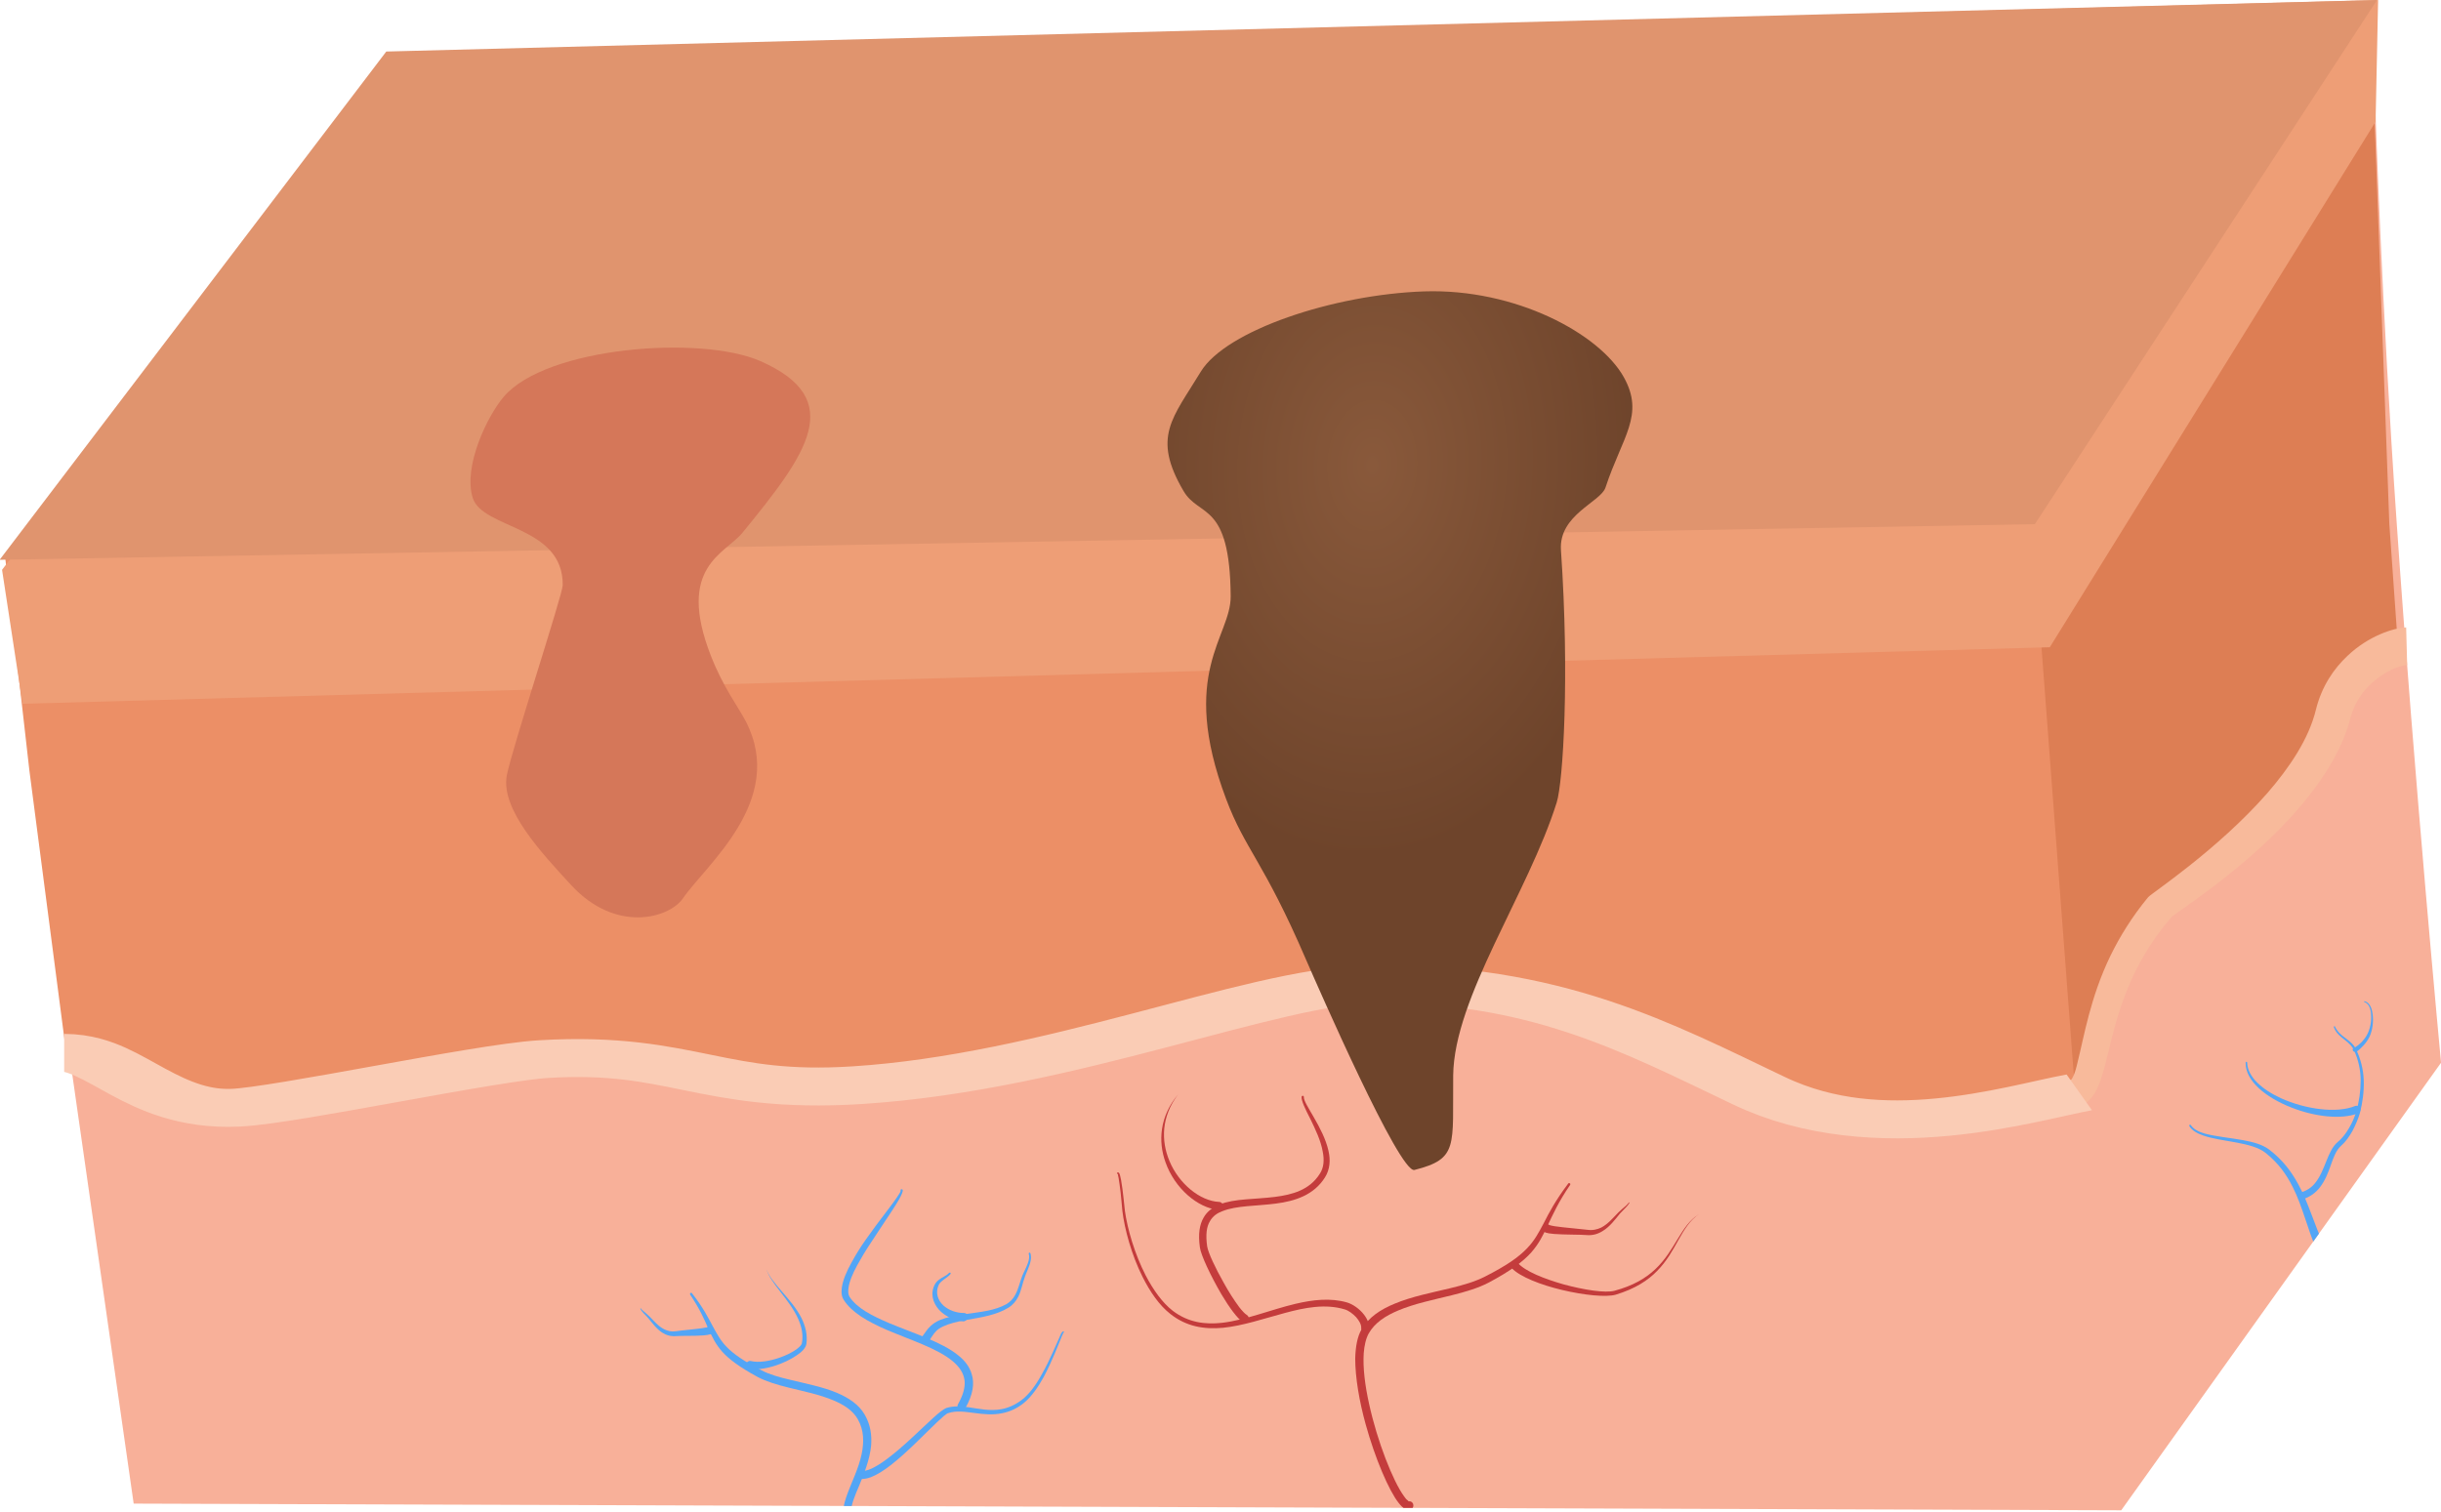 <?xml version="1.0" encoding="utf-8"?>
<!-- Generator: Adobe Illustrator 25.0.1, SVG Export Plug-In . SVG Version: 6.00 Build 0)  -->
<svg version="1.1" id="Layer_1" xmlns:serif="http://www.serif.com/"
	 xmlns="http://www.w3.org/2000/svg" xmlns:xlink="http://www.w3.org/1999/xlink" x="0px" y="0px" viewBox="0 0 876.2 542.9"
	 style="enable-background:new 0 0 876.2 542.9;" xml:space="preserve">
<style type="text/css">
	.st0{fill-rule:evenodd;clip-rule:evenodd;fill:#F8B099;}
	.st1{clip-path:url(#SVGID_2_);}
	.st2{fill-rule:evenodd;clip-rule:evenodd;fill:#C43C3C;}
	.st3{fill-rule:evenodd;clip-rule:evenodd;fill:#52A5F6;}
	.st4{fill-rule:evenodd;clip-rule:evenodd;fill:#EC8F66;}
	.st5{fill-rule:evenodd;clip-rule:evenodd;fill:#DD7E54;}
	.st6{fill-rule:evenodd;clip-rule:evenodd;fill:#F8BA9B;}
	.st7{fill:none;stroke:#FACCB5;stroke-width:23.25;stroke-linejoin:round;stroke-miterlimit:1.5;}
	.st8{fill-rule:evenodd;clip-rule:evenodd;fill:#EE9E76;}
	.st9{fill-rule:evenodd;clip-rule:evenodd;fill:#E0946E;}
	.st10{fill-rule:evenodd;clip-rule:evenodd;fill:url(#SVGID_3_);}
	.st11{fill-rule:evenodd;clip-rule:evenodd;fill:#D57759;}
	.st12{fill:none;}
</style>
<g transform="matrix(1.131,0,0,1,-290.977,-119.719)">
	<path class="st0" d="M279.2,497.5l20.5,162.1l630.8,2.4L1032,501.3c0,0-8.5-101.8-14.1-194.3c-4.7-76.7-6.7-147.2-6.7-147"/>
	<g>
		<defs>
			<path id="SVGID_1_" d="M279.2,497.5l20.5,162.1l630.8,2.4L1032,501.3c0,0-8.5-101.8-14.1-194.3c-4.7-76.7-6.7-147.2-6.7-147"/>
		</defs>
		<clipPath id="SVGID_2_">
			<use xlink:href="#SVGID_1_"  style="overflow:visible;"/>
		</clipPath>
		<g class="st1">
			<g transform="matrix(1,0,0,1,-105.913,-2.026)">
				<path class="st2" d="M810.3,660.8c0.6-0.1,1.2,0.3,1.4,1c0.2,0.8-0.1,1.6-0.8,1.8c-0.5,0.2-1.2,0.2-1.9-0.2
					c-0.6-0.3-1.2-1-1.9-2c-3.1-4.4-7.5-16-10.5-28.3c-2-8.2-3.3-16.7-3.3-23.6c0.1-4.3,0.7-7.9,2-10.4c2.2-4.3,6-7.2,10.6-9.3
					c5.3-2.5,11.6-3.9,17.5-5.5c4.1-1.1,8-2.4,11.1-4.2c6.8-3.9,10.7-7,13.3-10.1c2.4-2.8,3.7-5.6,5.3-9c1.7-3.8,3.8-8.3,7.8-14.3
					c0.1-0.2,0.3-0.2,0.5-0.1s0.2,0.4,0.1,0.6c-3.7,6.1-5.5,10.7-7.1,14.5c-1.5,3.6-2.8,6.6-5.2,9.7c-2.6,3.3-6.6,6.7-13.6,10.9
					c-3.2,1.9-7.3,3.3-11.6,4.5c-5.7,1.6-11.9,3-17.1,5.5c-4,1.9-7.4,4.4-9.3,8.2c-0.9,1.8-1.4,4.3-1.6,7.1
					c-0.3,5.2,0.4,11.6,1.7,18.2c2.6,13.5,7.6,27.8,11.1,33.2c0.4,0.7,0.8,1.2,1.2,1.5c0.1,0.1,0.1,0.1,0.2,0.2c0,0-0.1,0-0.1,0
					C810.2,660.8,810.2,660.8,810.3,660.8l-0.1,0C810.3,660.8,810.3,660.8,810.3,660.8C810.3,660.8,810.3,660.8,810.3,660.8
					C810.3,660.8,810.3,660.8,810.3,660.8C810.3,660.8,810.3,660.8,810.3,660.8z"/>
				<path class="st2" d="M717.9,543.3c-0.1,0-0.2-0.2-0.2-0.3c0-0.2,0.2-0.3,0.3-0.3c0.1,0,0.3,0.1,0.4,0.3c0.2,0.4,0.4,1.3,0.6,2.5
					c0.6,3.7,1.1,10.2,1.2,11c0.8,6.5,3.1,15.5,6.6,23.2c2.4,5.2,5.3,9.8,8.6,12.7c4.9,4.2,10.2,5,15.7,4.3c7.5-1,15.4-4.7,23.2-6.8
					c5.6-1.5,11.2-2.2,16.4-0.5c1.8,0.6,4,2.3,5.4,4.4c1.1,1.6,1.7,3.4,1.7,5.1c0,0.8-0.7,1.4-1.4,1.3c-0.7-0.1-1.2-0.7-1.2-1.5
					c0.1-1.4-0.7-2.8-1.6-4c-1.1-1.3-2.4-2.4-3.6-2.8c-6.1-2.1-12.6-0.7-19.1,1.3c-6.6,2-13.3,4.6-19.6,5.3
					c-5.9,0.6-11.6-0.4-16.7-5c-3.5-3.1-6.4-7.9-8.8-13.3c-3.5-7.9-5.7-17.1-6.4-23.7c-0.1-0.7-0.4-5.9-0.9-9.6
					c-0.2-1.4-0.3-2.5-0.5-3.2C718.1,543.5,718,543.3,717.9,543.3z"/>
				<path class="st2" d="M843,577.1c2.6,3.1,9.2,6,15.9,7.8c7,1.9,14.1,2.7,17.1,1.7c6.1-2.1,10.2-5.1,13.1-8.5
					c6.3-7.2,7.5-16,13.3-20.4c-5.9,4.1-7.4,12.9-13.9,19.8c-3,3.2-7,5.9-12.9,7.7c-2.9,0.9-9.7-0.3-16.2-2.3
					c-6.2-2-12.2-4.7-14.5-7.7c-0.5-0.6-1.3-0.6-1.8-0.1C842.6,575.6,842.6,576.6,843,577.1z"/>
				<path class="st2" d="M854.9,561.6c0.8,0.3,2.4,0.6,4.3,0.8c3,0.4,6.4,0.7,7.7,0.9c1.7,0.3,3.2-0.1,4.5-0.8
					c2.2-1.3,3.9-3.7,5.5-5.5c0.7-0.8,1.6-1.6,2.4-2.4c0.3-0.4,0.6-0.7,0.9-1.1c0-0.1,0.1-0.1,0.1,0c0,0,0.1,0.1,0,0.2
					c-0.2,0.4-0.5,0.8-0.8,1.2c-0.7,0.9-1.5,1.7-2.2,2.6c-1.5,2.1-3.2,4.7-5.4,6.2c-1.5,1.1-3.2,1.7-5.2,1.5
					c-1.7-0.2-7.1-0.1-10.3-0.4c-1.2-0.1-2.2-0.3-2.7-0.5c-0.3-0.2-0.5-0.4-0.7-0.5c-0.4-0.6-0.4-1.5,0.2-2
					C853.7,561.1,854.4,561.1,854.9,561.6z"/>
				<path class="st2" d="M758.9,593.9c-0.6-0.4-1.5-1.5-2.4-2.8c-1.5-2.3-3.3-5.4-4.9-8.7c-2.7-5.4-5-10.9-5.3-13.2
					c-0.5-4.1-0.2-7,0.9-9c0.9-1.8,2.3-2.9,4-3.6c4.4-2,10.8-1.8,16.9-2.7c6.2-0.9,12.1-3.1,15.6-9.4c1.6-2.9,1.8-6.2,1.1-9.6
					c-0.8-4.1-2.8-8.4-4.6-11.9c-1.7-3.4-3.3-6.1-3.2-7.4c0-0.2-0.1-0.4-0.3-0.4c-0.2,0-0.4,0.1-0.4,0.3c-0.2,1.3,1.1,4.4,2.8,8.1
					c1.5,3.5,3.3,7.7,3.9,11.7c0.5,2.9,0.4,5.7-1,8c-3.2,5.7-8.6,7.4-14.2,8.2c-6.3,0.9-12.9,0.6-17.5,2.7c-2.2,1-4,2.5-5.1,4.7
					c-1.3,2.5-1.8,5.9-1.2,10.7c0.3,2.8,3.5,10.4,6.8,16.8c2.5,4.8,5.2,8.9,6.8,10c0.6,0.4,1.4,0.2,1.8-0.5
					C759.7,595.2,759.5,594.3,758.9,593.9z"/>
				<path class="st2" d="M750.1,553.3c-6-0.3-12.8-6.5-15.8-14.8c-2.6-7.1-2.6-15.8,2.8-23.8c-5.9,7.9-6.4,16.9-4,24.4
					c2.9,9.3,10.2,16.4,16.9,17.1c0.7,0.1,1.3-0.5,1.4-1.3C751.4,554,750.8,553.3,750.1,553.3z"/>
			</g>
			<g transform="matrix(-0.836,0,0,0.836,2712.11,308.864)">
				<path class="st3" d="M2613.3,422.6c-0.1-2.8-1.4-6.4-3-10.6c-1.9-5.3-4.1-11.3-4.6-17.4c-0.3-4.4,0.2-8.9,2.4-13.2
					c2.2-4.4,6.1-7.3,10.7-9.5c5.3-2.5,11.7-3.9,17.5-5.5c4.1-1.1,8-2.3,11-4.1c6.7-3.9,10.6-7,13.2-10c2.4-2.8,3.7-5.6,5.3-8.9
					c1.8-3.8,3.8-8.3,7.9-14.2c0.1-0.2,0.4-0.3,0.6-0.1c0.2,0.2,0.2,0.5,0.1,0.7c-3.7,6.2-5.4,10.7-6.9,14.6
					c-1.5,3.7-2.8,6.7-5.2,9.8c-2.6,3.3-6.6,6.7-13.6,11c-3.2,1.9-7.3,3.3-11.6,4.5c-5.7,1.6-11.9,3-17.1,5.5c-4,1.9-7.3,4.3-9.2,8
					c-2.5,4.9-2.4,10.1-1.5,15.1c1.1,5.9,3.6,11.6,5.2,16.4c1,3,1.7,5.7,1.8,7.9c0,1-0.7,1.8-1.5,1.8S2613.3,423.5,2613.3,422.6z"/>
				<path class="st3" d="M2532.7,346.2c0,0,0.1,0.1,0.1,0.2c0.1,0.3,0.3,0.8,0.6,1.5c1.2,3.3,3.6,10.5,6.7,17.1
					c2.2,4.5,4.7,8.6,7.5,11.2c2.8,2.6,5.6,3.9,8.3,4.5c3.7,0.9,7.3,0.4,10.7-0.1c3.5-0.5,6.8-1.1,9.9,0.1c0.8,0.3,2.2,1.8,4.2,3.9
					c4.5,4.8,11.1,12.7,17.3,18.2c2.8,2.5,5.5,4.4,7.8,5.4c1.7,0.7,3.2,0.9,4.5,0.7c0.8-0.2,1.4-1.1,1.2-2c-0.2-0.9-0.9-1.6-1.8-1.4
					c-1.1,0.2-2.5-0.2-4-0.9c-1.9-1-4-2.5-6.1-4.3c-6.2-5.2-12.9-12.9-17.4-17.5c-2.3-2.4-4.1-3.9-5-4.3c-2.8-1-5.7-0.8-8.7-0.3
					c-3.8,0.6-7.8,1.7-12.2,0.8c-2.5-0.5-5.1-1.7-7.8-4c-2.8-2.4-5.3-6.3-7.4-10.6c-3.3-6.5-5.8-13.6-7.1-16.8
					c-0.3-0.9-0.6-1.5-0.8-1.7c-0.1-0.2-0.3-0.3-0.4-0.3c-0.2,0-0.3,0.1-0.4,0.3C2532.5,345.9,2532.6,346.1,2532.7,346.2z"/>
				<g transform="matrix(-0.381,-0.49,-0.867,0.674,3757.52,1366.21)">
					<path class="st3" d="M2370.9,233.1c2.5,2.9,8.3,5.6,14.7,7.5c4.6,1.4,9.4,2.3,13.2,2.7c3,0.3,5.6,0.1,7.1-0.4
						c5.6-1.9,9.5-4.6,12.4-7.6c6.9-7.3,7.6-16.7,13.6-21.3c-6.3,4.4-7.9,13.7-15.5,20.8c-2.9,2.7-6.6,5.1-11.8,6.7
						c-1.1,0.3-2.8,0.2-4.8,0c-3.5-0.4-7.7-1.4-11.8-2.8c-5.3-1.8-10.3-4.3-12.2-6.9c-0.6-0.7-2.1-0.9-3.5-0.6
						C2370.9,231.5,2370.3,232.4,2370.9,233.1z"/>
				</g>
				<path class="st3" d="M2668,343.8c-0.6-0.5-1.4-0.5-1.9,0c-0.7,0.6-0.7,1.7-0.2,2.4c0.2,0.2,0.4,0.5,0.8,0.6
					c0.5,0.2,1.5,0.4,2.7,0.5c3.2,0.3,8.6,0.1,10.3,0.3c2.1,0.2,3.8-0.4,5.3-1.5c2.2-1.6,3.8-4.2,5.4-6.3c0.6-0.9,1.5-1.7,2.1-2.6
					c0.3-0.4,0.6-0.8,0.8-1.3c0-0.1,0-0.2,0-0.2c-0.1,0-0.1,0-0.2,0c-0.2,0.4-0.6,0.8-0.9,1.1c-0.8,0.8-1.7,1.6-2.4,2.4
					c-1.6,1.8-3.3,4.2-5.6,5.5c-1.3,0.7-2.7,1.1-4.4,0.8c-1.9-0.4-8.6-0.9-11.4-1.6C2668.3,344,2668.1,343.9,2668,343.8z"/>
				<path class="st3" d="M2569.9,378.5c-2.9-5.8-3.5-10.6-2.4-14.5c0.8-3.2,2.6-5.9,5.2-8.2c6.2-5.7,16.9-9.4,26.2-13.8
					c6.4-3.1,12.2-6.4,15-11.3c0.5-0.9,0.6-2.2,0.4-3.7c-0.3-2.8-1.6-6.3-3.4-10c-1.5-3.1-3.2-6.3-5.1-9.5c-1.2-2.1-2.4-4.2-3.6-6.2
					c-3-5.1-5.7-9.6-7.2-12.6c-0.9-1.9-1.4-3.2-1.3-3.8c0-0.3,0.3-0.4,0.5-0.4c0.2,0,0.4,0.3,0.3,0.5c-0.1,0.5,0.5,1.5,1.4,3
					c1.7,2.9,4.7,7.1,7.9,12c1.3,2,2.6,4,3.9,6.1c2,3.2,3.8,6.5,5.3,9.6c2,4,3.4,7.8,3.8,10.9c0.3,2.3,0.1,4.2-0.8,5.6
					c-3,5.3-9.1,9.2-16,12.6c-9,4.4-19.4,8-25.3,13.6c-2.5,2.4-4.2,5.1-4.5,8.5c-0.2,2.8,0.6,6.1,2.5,9.9c0.4,0.8,0.2,1.9-0.6,2.4
					C2571.3,379.6,2570.3,379.4,2569.9,378.5z"/>
				<g transform="matrix(-1,0,0,1,2862.34,-29.827)">
					<path class="st3" d="M278.2,380.2c1.2-1.9,1.9-3.5,3.1-4.9c0.7-0.8,1.5-1.4,2.6-2c5.2-2.7,11.6-3,17.4-4.7
						c2.7-0.8,5.2-1.8,7.5-3.4c1.7-1.2,2.9-2.9,3.7-4.7c1.2-2.7,1.6-5.8,2.5-8.5c0.6-2,1.8-4.5,2.2-6.9c0.2-1.1,0.2-2.3-0.1-3.3
						c-0.1-0.2-0.2-0.3-0.4-0.2c-0.2,0.1-0.3,0.3-0.2,0.5c0.3,1.2,0.1,2.5-0.3,3.8c-0.6,2-1.6,4-2.2,5.7c-0.9,2.6-1.4,5.6-2.7,8.2
						c-0.7,1.5-1.8,2.9-3.3,3.9c-2.2,1.4-4.6,2.2-7.1,2.8c-6,1.4-12.6,1.5-18.1,4c-1.5,0.7-2.6,1.6-3.5,2.5
						c-1.4,1.4-2.2,3.1-3.6,5.1c-0.5,0.8-0.4,1.9,0.3,2.4C276.7,381.1,277.7,381,278.2,380.2z"/>
				</g>
				<g transform="matrix(-1,0,0,1,2862.34,-29.827)">
					<path class="st3" d="M291.9,367.5c-3,0-5.8-1.2-7.8-3.2c-2.1-2.2-3.1-5.4-1.9-8.6c0.2-0.6,0.6-1.2,1-1.6
						c1.2-1.3,2.8-2.1,3.6-3.4c0.1-0.2,0.1-0.4-0.1-0.5c-0.1-0.1-0.3-0.1-0.5,0.1c-0.9,1.2-2.6,1.8-3.8,2.9
						c-0.6,0.5-1.1,1.1-1.5,1.9c-1.9,3.9-0.9,7.9,1.5,11c2.2,2.7,5.6,4.6,9.2,5c0.8,0,1.6-0.7,1.6-1.7
						C293.4,368.3,292.8,367.5,291.9,367.5z"/>
				</g>
			</g>
			<g transform="matrix(1.217,0,0,1.109,-484.209,-164.894)">
				<path class="st3" d="M1215.4,659.9c-2.6-6.6-4-13.6-6.8-19.9c-1.8-4.1-4.1-7.9-7.6-11.2c-1.7-1.6-4.1-2.4-6.7-3
					c-3.5-0.8-7.4-1.2-10.2-2.2c-1.6-0.6-2.8-1.4-3.5-2.7c-0.1-0.1-0.2-0.2-0.3-0.1c-0.1,0.1-0.1,0.3-0.1,0.4c0.7,1.4,2,2.4,3.7,3.1
					c4.8,2.1,12.7,2,16.3,5.7c3.3,3.3,5.4,7,7,11c2.6,6.4,3.8,13.5,6.2,20.2c0.2,0.7,0.9,0.9,1.4,0.6
					C1215.4,661.4,1215.6,660.6,1215.4,659.9z"/>
			</g>
			<g transform="matrix(1.217,0,0,1.109,-484.209,-164.894)">
				<path class="st3" d="M1209.6,645c2.1-0.8,3.6-2.2,4.7-4c1.3-2.1,2.1-4.6,2.8-7.1c0.7-2.5,1.4-4.9,2.7-6.3c1.2-1.3,2.2-3.1,3-4.9
					c0.8-1.9,1.5-4,1.9-5.7c0.7-3.4,1.1-7,1-10.6c-0.1-3.5-0.8-7-2.1-10.3c-1-2.4-3.3-3.5-4.6-5.5c-0.3-0.5-0.6-1-0.8-1.6
					c0-0.1-0.1-0.2-0.2-0.1s-0.1,0.2-0.1,0.3c0.2,0.7,0.5,1.3,0.8,1.8c1.3,2,3.5,3.2,4.4,5.5c1.2,3.2,1.8,6.6,1.8,10
					c0,3.4-0.4,6.9-1.2,10.2c-0.4,1.6-1,3.5-1.9,5.3c-0.8,1.7-1.8,3.3-2.9,4.4c-2.7,2.8-3.2,9.2-5.9,13.3c-0.9,1.4-2.2,2.5-3.9,3.1
					c-0.5,0.2-0.7,0.8-0.6,1.3C1208.7,644.8,1209.2,645.1,1209.6,645z"/>
			</g>
			<g transform="matrix(1.217,0,0,1.109,-484.209,-164.894)">
				<path class="st3" d="M1223.5,614.7c-4.8,2.5-13,1.1-19.4-2.5c-4.9-2.8-8.7-6.9-8.8-11.5c0-0.2-0.1-0.3-0.2-0.3
					c-0.1,0-0.2,0.1-0.2,0.3c-0.1,5.9,5.3,11.3,11.9,14.5c6.1,3,13,4,17.4,1.9c0.5-0.3,0.8-1,0.6-1.7
					C1224.6,614.8,1224,614.5,1223.5,614.7z"/>
			</g>
			<g transform="matrix(1.217,0,0,1.109,-484.209,-164.894)">
				<path class="st3" d="M1223.5,595.7c0,0,0.1-0.1,0.1-0.1c0.7-0.5,2.1-2,2.9-3.8c0.9-2,1.3-4.7,1.1-6.9c-0.1-1.9-0.7-3.4-1.7-3.8
					c-0.1,0-0.1-0.1-0.1-0.2c0-0.1,0.1-0.1,0.1-0.1c1.2,0.3,1.9,2,2.1,4.1c0.3,2.4,0,5.3-0.8,7.4c-0.8,2.1-2.3,3.8-3,4.5
					c-0.3,0.3-0.6,0.4-0.7,0.4c-0.2,0-0.4-0.1-0.5-0.2c-0.1-0.1-0.2-0.3-0.2-0.6C1222.9,596,1223.2,595.7,1223.5,595.7z
					 M1224.1,596.3c0,0.1,0,0.1,0,0.2C1224.1,596.4,1224.1,596.4,1224.1,596.3z"/>
			</g>
		</g>
	</g>
</g>
<g transform="matrix(1.157,0,0,0.453,-353.665,479.552)">
	<path class="st4" d="M937.6-634.3l-630.3,18l7.5,168.6l11.3,221.4c0,0,46.1,45.1,52,44.4c9.6-1.2,82.2-38.4,92.8-38.1
		c46.6,1.7,31.7,7.3,94.7,22.4c35.2,8.5,136.7-69.6,165.9-71.5c25.5-1.7,49.7,14.5,73.1,33.8c20.5,16.9,40.3,36.2,59.9,48.2
		c46.9,28.7,86-18.2,86-18.2L937.6-634.3z"/>
</g>
<g transform="matrix(1.209,0,0,0.507,-460.647,392.232)">
	<path class="st5" d="M983.4-433.2l102.4-271.1l4.6,301.6l2.5,84.5c-1.1-3.1-17.1,4.9-20.9,79.4c-1.2,22.7-14.8,41.8-26.4,62.8
		c-8.5,15.3-20.1,29.1-26.8,50.6c-16,51.8-22,115.4-22,115.4L983.4-433.2z"/>
</g>
<g transform="matrix(1.209,0,0,0.586,-460.647,364.212)">
	<path class="st6" d="M995.8,40.5c0.1-0.1,0.1-0.3,0.2-0.5c0.2-0.5,0.3-1.2,0.5-1.8c0.6-2.5,1-5.6,1.4-9.3
		c1.9-15.5,3.7-39.2,9.7-64.8c2.8-11.8,6.4-23.9,11.2-35.9c0.9-2.3,20.5-28.7,35.4-63.8c6.6-15.7,12.3-33.2,14.4-51
		c1.7-14.3,5.3-25.2,9.4-33.1c6.2-12.2,13.7-17.1,17.4-17.4l0.3,23.1c-2.2,0.1-6.5,3.6-10.4,10.8c-2.8,5.2-5.3,12.4-6.5,22
		c-2.6,20.8-9.3,41.3-17.2,59.4c-15.1,34.5-35,60-35.9,62.3c-12.7,30.1-16.3,61.9-18.8,83.3c-1.4,11.7-2.6,20.8-4.4,25.8
		c-2.4,7-5.6,9.9-10.5,5.8l2.8-15.3C995.2,40.3,995.6,40.5,995.8,40.5z"/>
</g>
<g transform="matrix(1.159,0,0,0.586,-358.627,264.415)">
	<path class="st7" d="M329.3,193.9c15.7,0,27.6,36,53.2,33.6c15.8-1.5,77.3-27.7,95.4-29.8c42.9-5,51.8,21.7,97,16
		c62.8-7.9,125.4-60.8,158.8-61.8c53.9-1.7,85.7,32.4,120.5,65.2c37.3,35.3,81.1,7.5,99.2,1"/>
</g>
<g transform="matrix(1.131,0,0,1,-295.584,0)">
	<path class="st8" d="M1016.1,0L386.6,19.4L262,204.6l6.5,48.1l643.4-20.3l103.4-188.7L1016.1,0z"/>
</g>
<g transform="matrix(1.133,0,0,1,-300.949,0)">
	<path class="st9" d="M1018.7,0L388,18.5L265.5,201l644.8-12.8L1018.7,0z"/>
</g>
<g transform="matrix(0.991,0.038,-0.04,0.756,-158.628,148.56)">
	
		<radialGradient id="SVGID_3_" cx="-354.848" cy="894.375" r="1" gradientTransform="matrix(-97.305 11.63 8.15 186.118 -41160.77 -162340.297)" gradientUnits="userSpaceOnUse">
		<stop  offset="0" style="stop-color:#89593B"/>
		<stop  offset="1" style="stop-color:#6E442B"/>
	</radialGradient>
	<path class="st10" d="M610.3,152.2c-19.6-59-1.3-76.8-2.2-96.1C606,10.9,595.2,19.6,589,7c-12.5-25.1-5.3-34.2,4-56.8
		c8.3-20,46.5-39,79.2-42.1c33-3.1,64.2,16.9,73.8,37c8.4,17.6,0.6,28.2-4.5,52.7c-1.5,7-16.4,13.7-14.9,30.4
		c5.6,60,5.2,110,3.3,119.7c-8.5,43.3-33.4,94.4-32.2,131.3c1.1,33.6,3.6,39.4-12.2,45.5c-5.3,2-38-84-43.2-97.7
		C625,180.8,618.2,176.1,610.3,152.2z"/>
</g>
<g transform="matrix(0.9,0,0,0.842,-64.413,144.459)">
	<path class="st11" d="M260.1,40.7c-3.9-13.4,5.9-35,12.4-43.1c17-21.3,78.6-26.3,102.3-15.2c34.9,16.4,18.4,39.8-7.1,73.2
		c-7,9.1-26.5,14.5-12.6,52.5c5,13.6,10.6,21.2,14,28.1c16.1,33.6-16,61-25.2,75.4c-5.4,8.3-26.6,15-44.5-5.7
		c-11.9-13.8-28.2-32.4-25.7-46.8C275.6,148.3,296,81.8,296,78C296.3,52.5,264,54.1,260.1,40.7z"/>
</g>
<g transform="matrix(1.176,0,0,1,-394.679,0)">
	<path class="st12" d="M539.1-53.3c0,0-0.1,0-0.1,0"/>
</g>
<g transform="matrix(1.176,0,0,1,-394.679,0)">
	<path class="st12" d="M539.1-56.9c0,0-0.1-0.1-0.1-0.1"/>
</g>
</svg>
